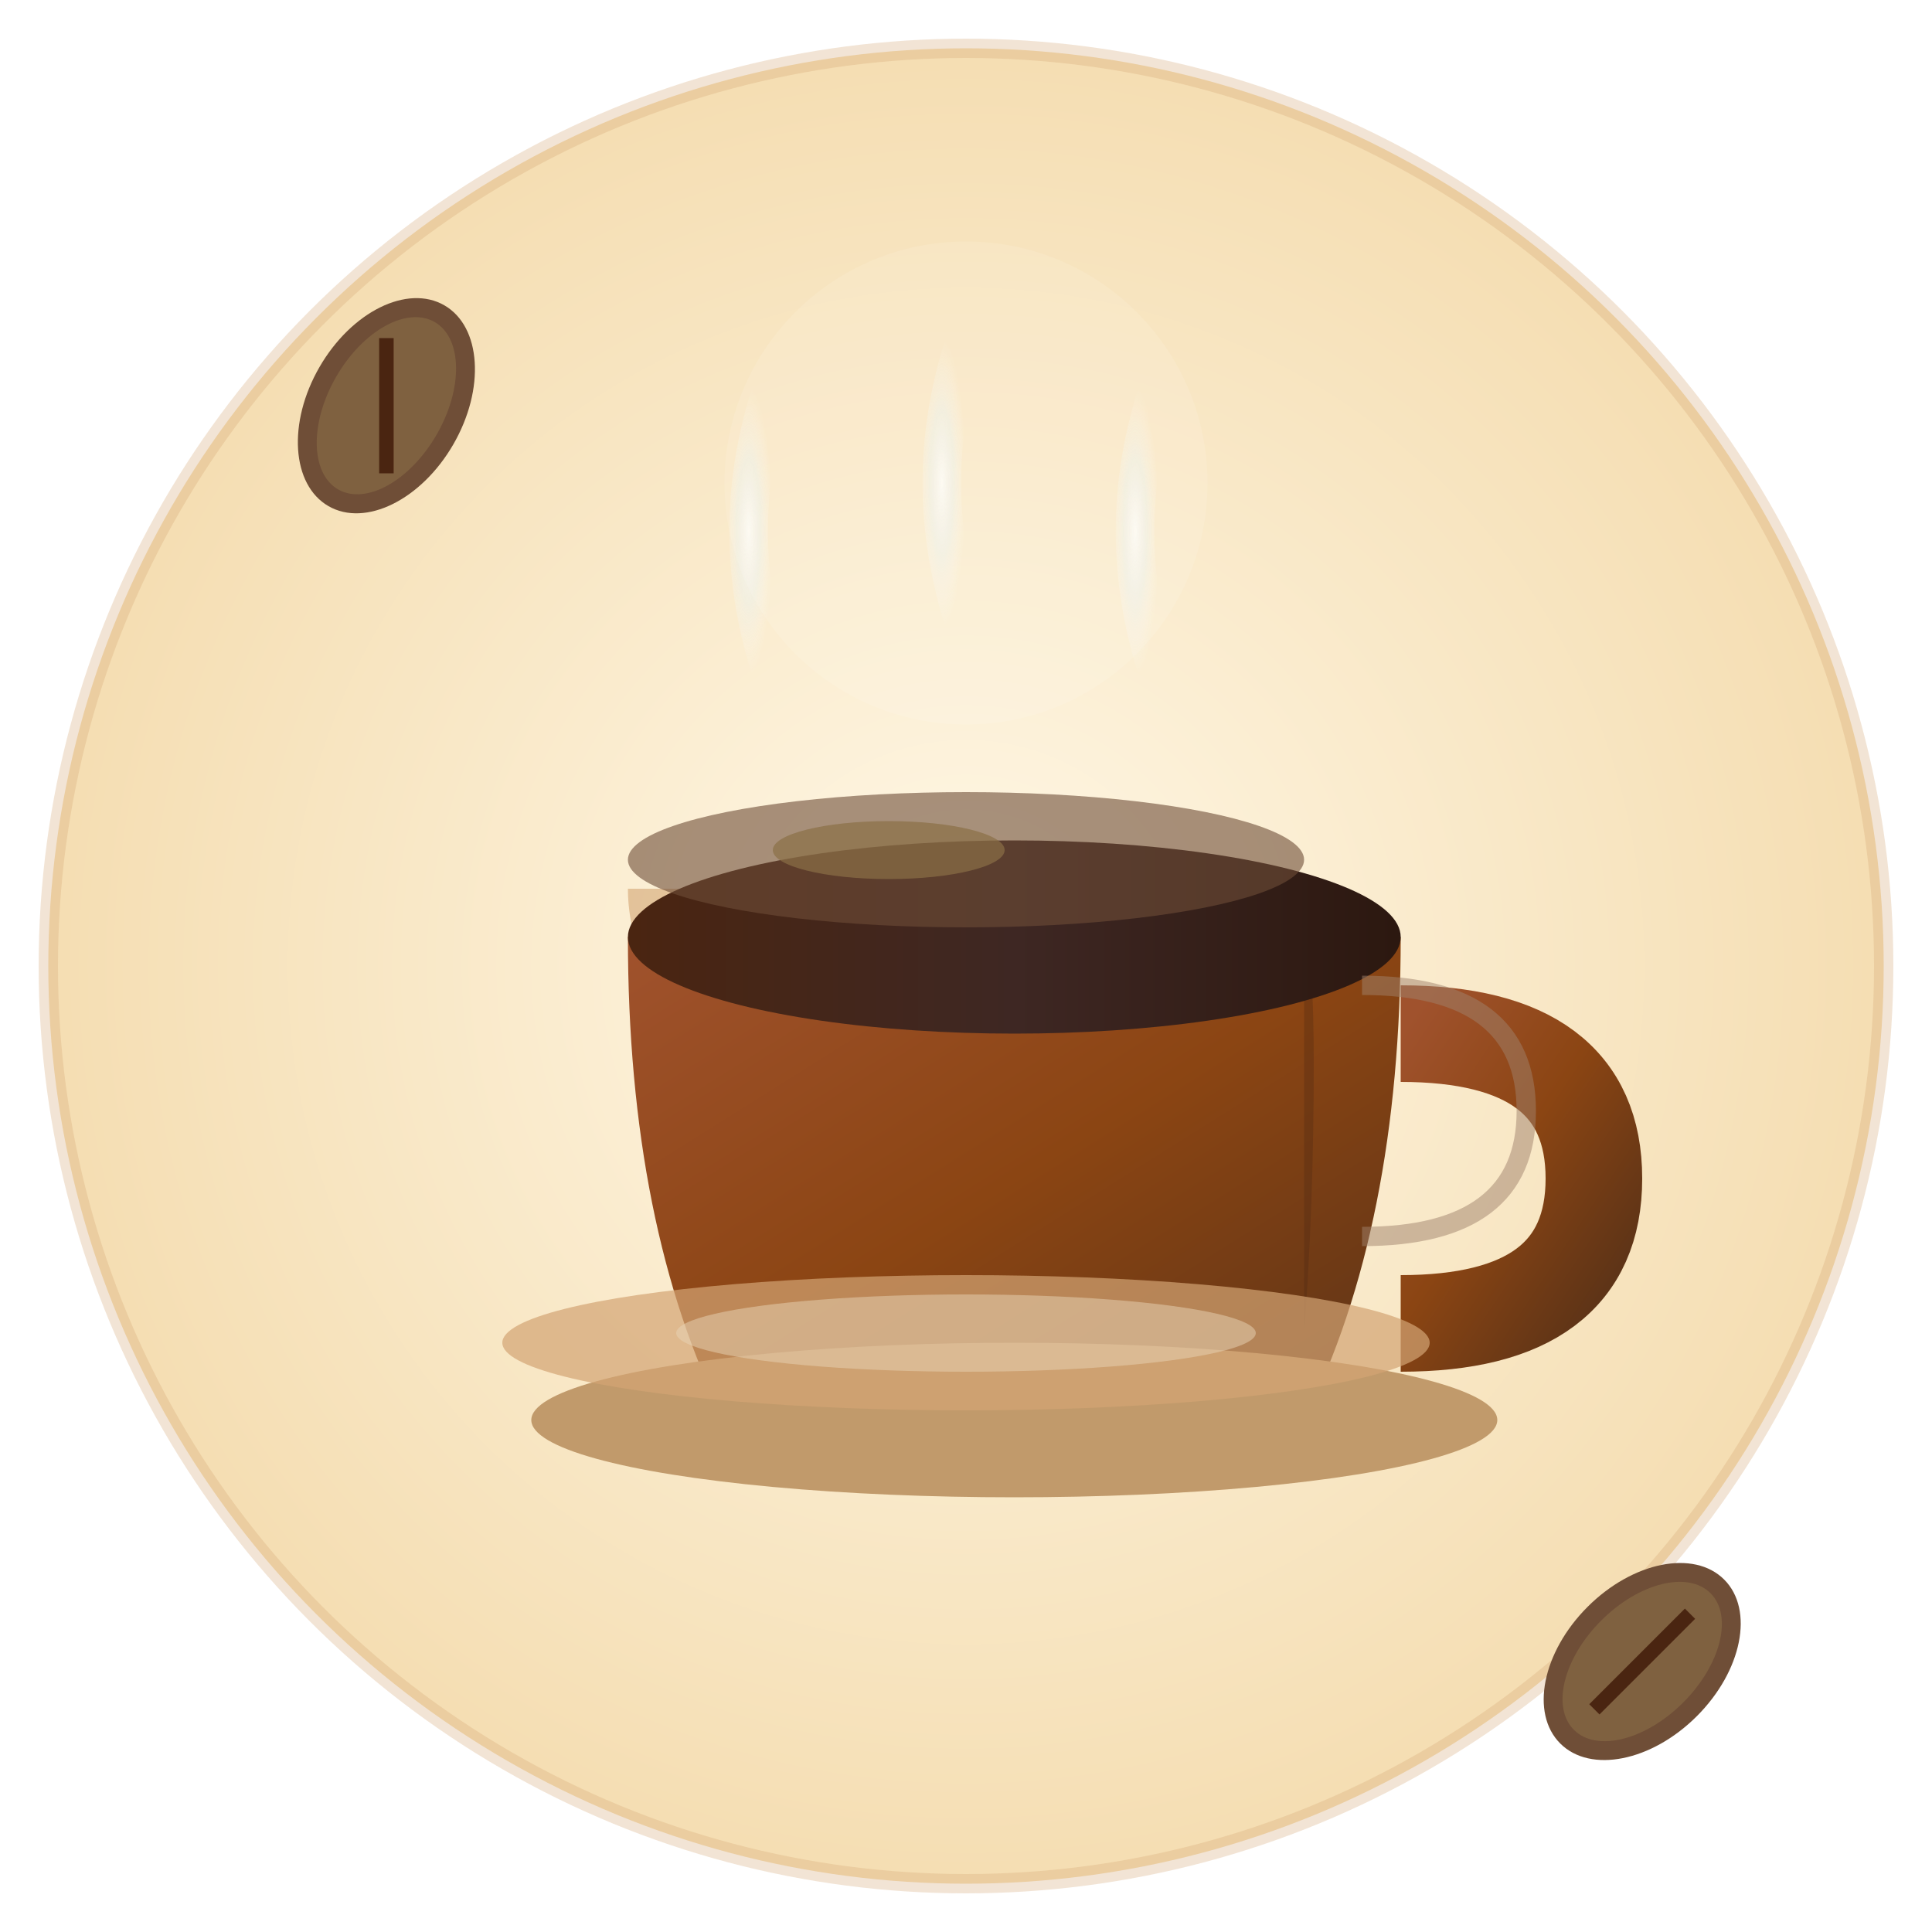 <svg width="200" height="200" viewBox="0 0 200 200" xmlns="http://www.w3.org/2000/svg">
  <defs>
    <linearGradient id="cupGradient" x1="0%" y1="0%" x2="100%" y2="100%">
      <stop offset="0%" style="stop-color:#A0522D;stop-opacity:1" />
      <stop offset="50%" style="stop-color:#8B4513;stop-opacity:1" />
      <stop offset="100%" style="stop-color:#5C3317;stop-opacity:1" />
    </linearGradient>
    <radialGradient id="steamGradient">
      <stop offset="0%" style="stop-color:#FFFFFF;stop-opacity:0.9" />
      <stop offset="50%" style="stop-color:#E8F4F8;stop-opacity:0.5" />
      <stop offset="100%" style="stop-color:#FFFFFF;stop-opacity:0" />
    </radialGradient>
    <filter id="shadow3D">
      <feGaussianBlur in="SourceAlpha" stdDeviation="4"/>
      <feOffset dx="5" dy="7" result="offsetblur"/>
      <feComponentTransfer>
        <feFuncA type="linear" slope="0.5"/>
      </feComponentTransfer>
      <feMerge>
        <feMergeNode/>
        <feMergeNode in="SourceGraphic"/>
      </feMerge>
    </filter>
    <radialGradient id="bgGradient">
      <stop offset="0%" style="stop-color:#FFF8E7;stop-opacity:1" />
      <stop offset="100%" style="stop-color:#F5DEB3;stop-opacity:1" />
    </radialGradient>
    <linearGradient id="coffeeShine" x1="0%" y1="0%" x2="100%" y2="0%">
      <stop offset="0%" style="stop-color:#4A2511;stop-opacity:1" />
      <stop offset="50%" style="stop-color:#3E2723;stop-opacity:1" />
      <stop offset="100%" style="stop-color:#2C1810;stop-opacity:1" />
    </linearGradient>
  </defs>
  
  <!-- Enhanced 3D Background circle -->
  <circle cx="100" cy="100" r="95" fill="url(#bgGradient)"/>
  <circle cx="100" cy="100" r="95" fill="none" stroke="#D4A574" stroke-width="2" opacity="0.3"/>
  
  <!-- 3D Coffee cup with depth -->
  <path d="M 60 90 Q 60 120 70 140 L 130 140 Q 140 120 140 90 L 60 90" 
        fill="url(#cupGradient)" filter="url(#shadow3D)"/>
  <!-- Cup highlight -->
  <path d="M 65 92 Q 65 95 66 98 L 72 98 Q 73 95 73 92 Z" 
        fill="#D4A574" opacity="0.6"/>
  <!-- Side shadow -->
  <path d="M 135 92 L 135 138 Q 136 125 136 110 Q 136 100 135 92" 
        fill="#4A2511" opacity="0.3"/>
  
  <!-- 3D Coffee liquid with reflection -->
  <ellipse cx="100" cy="90" rx="40" ry="10" fill="url(#coffeeShine)" filter="url(#shadow3D)"/>
  <ellipse cx="100" cy="89" rx="35" ry="7" fill="#6F4E37" opacity="0.6"/>
  <ellipse cx="92" cy="88" rx="12" ry="3" fill="#8B6F47" opacity="0.7"/>
  
  <!-- 3D Cup handle with depth -->
  <path d="M 140 100 Q 160 100 160 115 Q 160 130 140 130" 
        fill="none" stroke="url(#cupGradient)" stroke-width="10" filter="url(#shadow3D)"/>
  <path d="M 141 102 Q 158 102 158 115 Q 158 128 141 128" 
        fill="none" stroke="#A0826D" stroke-width="2" opacity="0.5"/>
  
  <!-- Enhanced 3D Steam with glow -->
  <g opacity="0.8">
    <path d="M 80 70 Q 75 55 80 40" fill="none" stroke="url(#steamGradient)" stroke-width="4" stroke-linecap="round"/>
    <path d="M 100 65 Q 95 50 100 35" fill="none" stroke="url(#steamGradient)" stroke-width="4" stroke-linecap="round"/>
    <path d="M 120 70 Q 115 55 120 40" fill="none" stroke="url(#steamGradient)" stroke-width="4" stroke-linecap="round"/>
  </g>
  <!-- Steam glow effect -->
  <circle cx="100" cy="50" r="25" fill="#FFFFFF" opacity="0.1"/>
  
  <!-- 3D Saucer with gradient and shadow -->
  <ellipse cx="100" cy="140" rx="50" ry="8" fill="#C19A6B" filter="url(#shadow3D)"/>
  <ellipse cx="100" cy="139" rx="48" ry="7" fill="#D4A574" opacity="0.7"/>
  <ellipse cx="100" cy="138" rx="30" ry="4" fill="#E8D5B7" opacity="0.5"/>
  
  <!-- 3D Coffee beans with depth -->
  <g filter="url(#shadow3D)">
    <ellipse cx="35" cy="35" rx="8" ry="12" fill="#6F4E37" transform="rotate(30 35 35)"/>
    <ellipse cx="35" cy="35" rx="6" ry="10" fill="#8B6F47" transform="rotate(30 35 35)" opacity="0.6"/>
    <line x1="35" y1="28" x2="35" y2="42" stroke="#4A2511" stroke-width="1.5"/>
    
    <ellipse cx="165" cy="165" rx="8" ry="12" fill="#6F4E37" transform="rotate(45 165 165)"/>
    <ellipse cx="165" cy="165" rx="6" ry="10" fill="#8B6F47" transform="rotate(45 165 165)" opacity="0.6"/>
    <line x1="165" y1="158" x2="165" y2="172" stroke="#4A2511" stroke-width="1.5" transform="rotate(45 165 165)"/>
  </g>
</svg>
